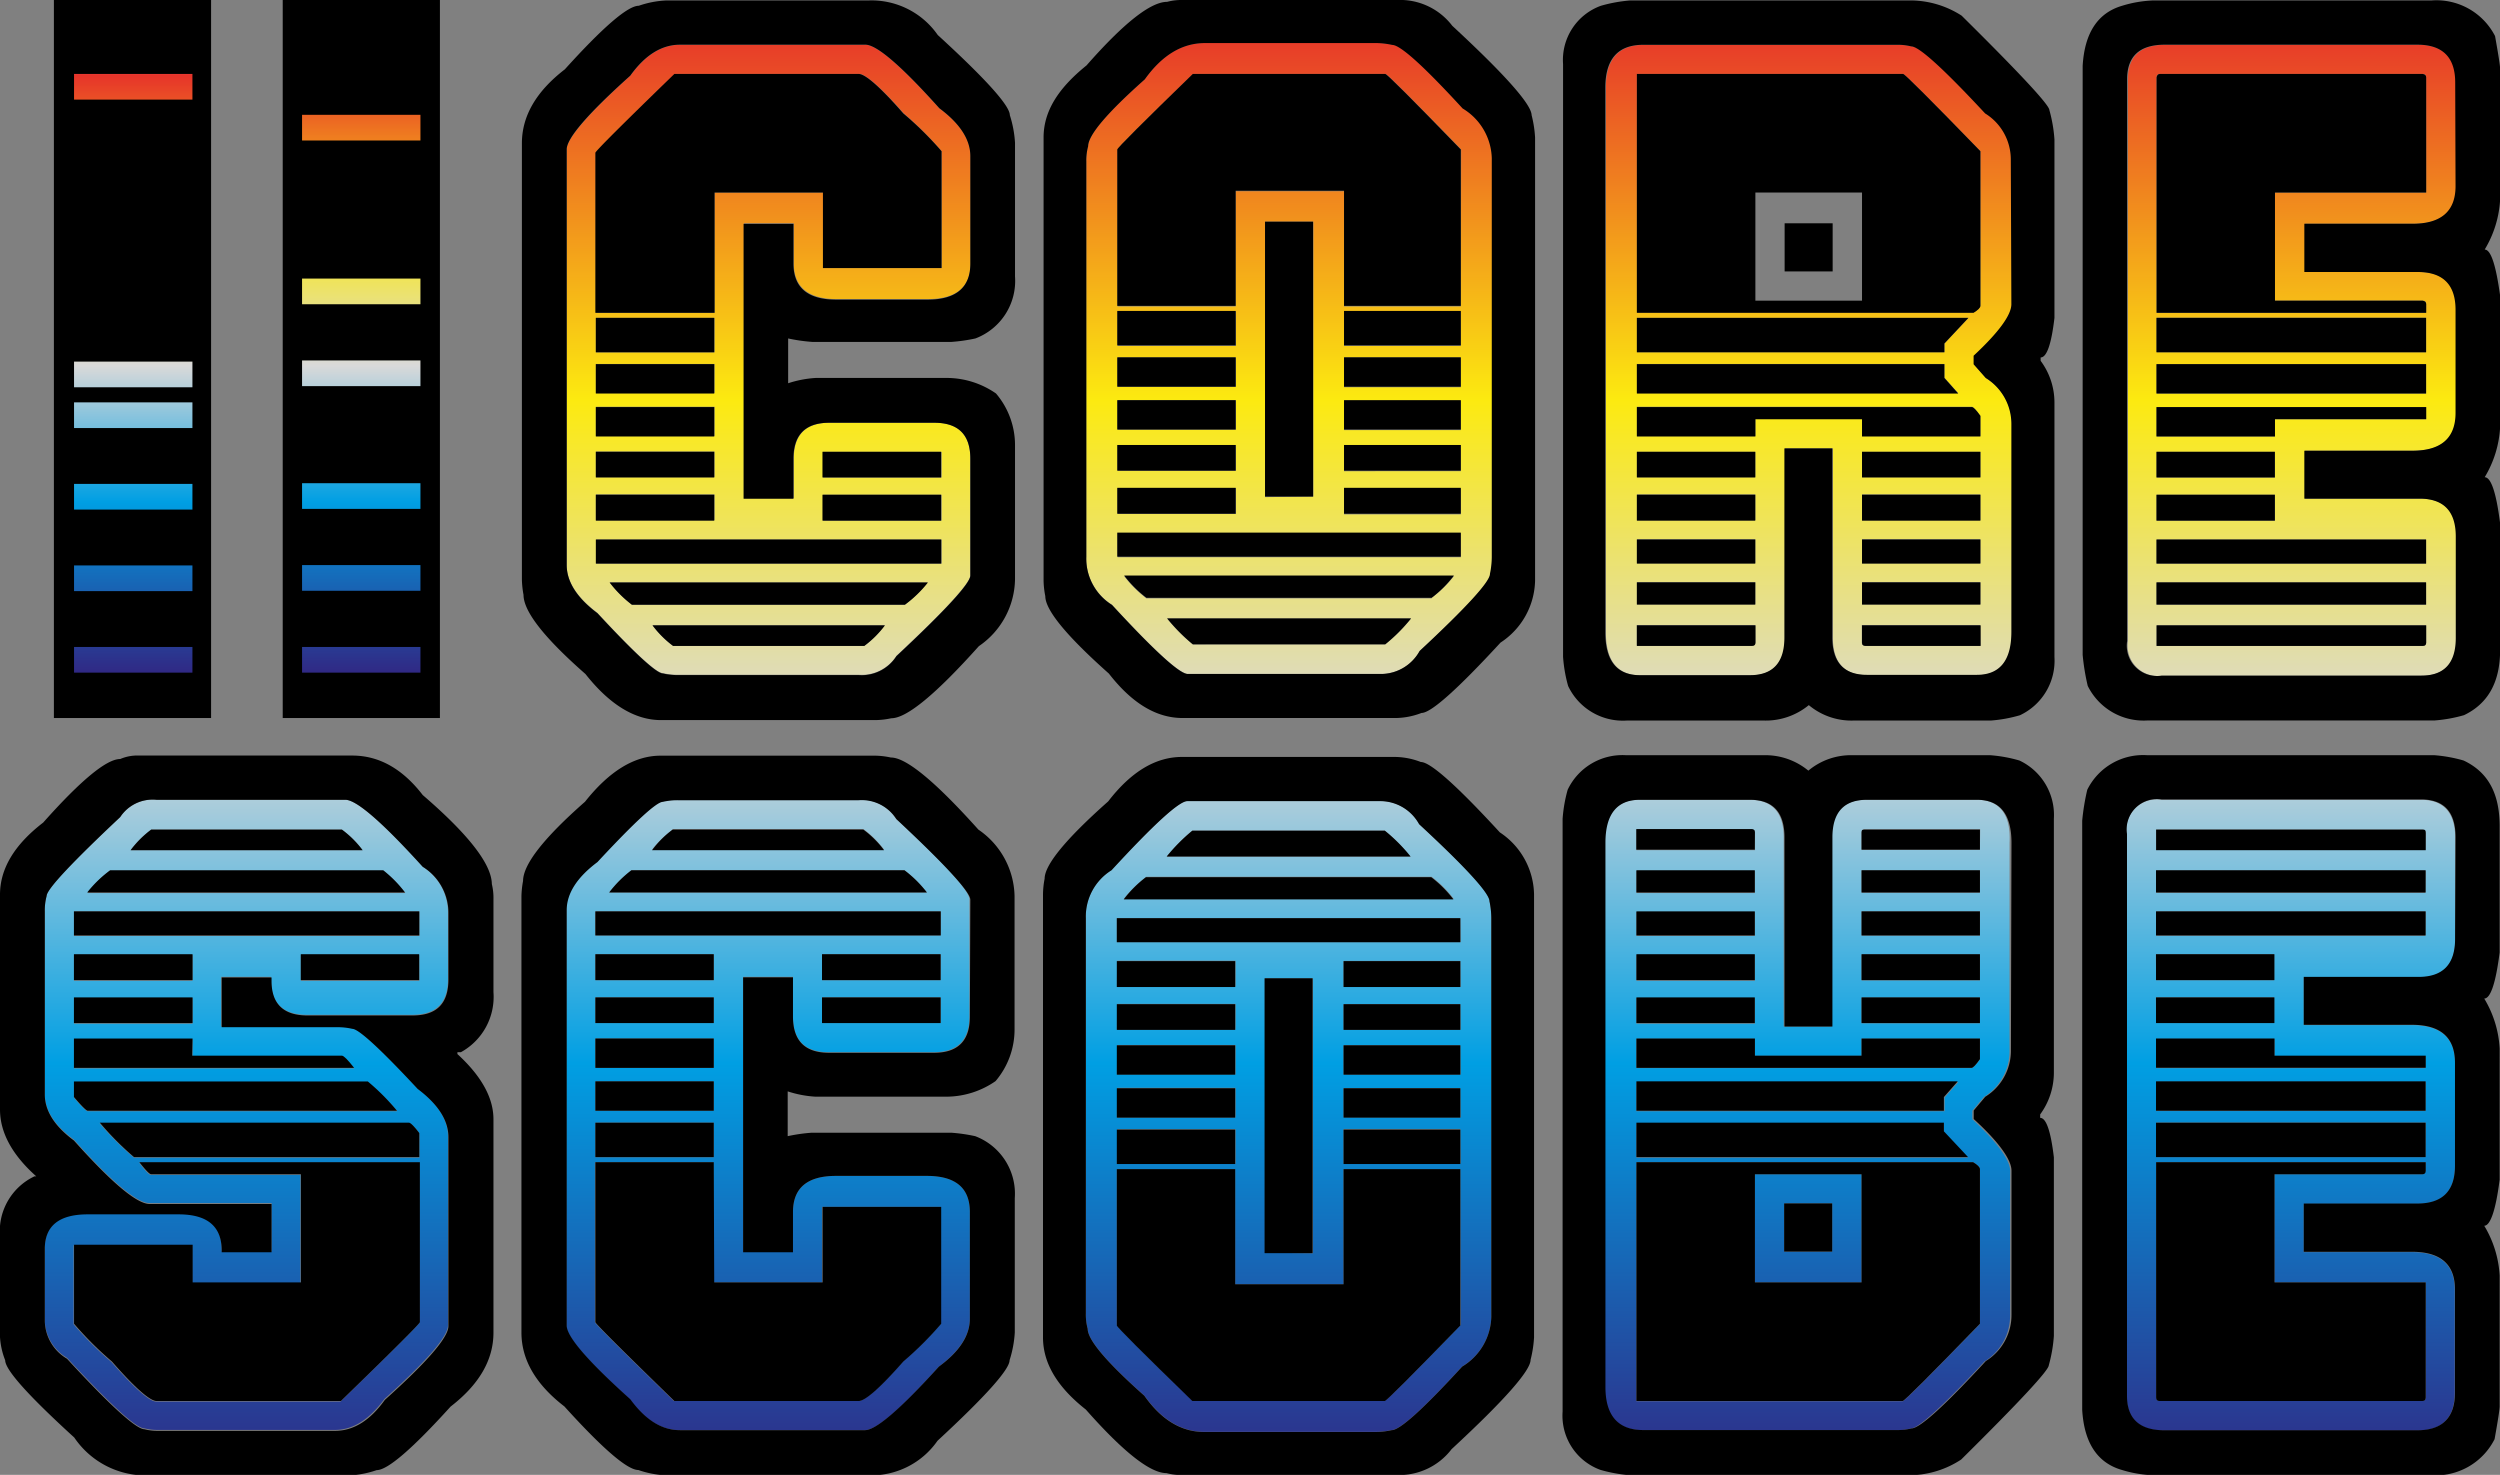 <svg id="Lager_1" data-name="Lager 1" xmlns="http://www.w3.org/2000/svg" xmlns:xlink="http://www.w3.org/1999/xlink" viewBox="0 0 217.09 128.07"><rect x="0" y="0" width="217.09" height="128.07" fill="#808080" stroke="none"/><defs><style>.cls-1{fill:url(#Namnlös_övertoning_19);}.cls-2{fill:url(#Namnlös_övertoning_19-3);}.cls-3{fill:url(#Namnlös_övertoning_19-5);}.cls-4{fill:url(#Namnlös_övertoning_19-6);}.cls-5{fill:url(#Namnlös_övertoning_19-7);}.cls-6{fill:url(#Namnlös_övertoning_19-8);}.cls-7{fill:url(#Namnlös_övertoning_19-9);}.cls-8{fill:url(#Namnlös_övertoning_19-10);}.cls-9{fill:url(#Namnlös_övertoning_19-11);}.cls-10{fill:url(#Namnlös_övertoning_19-12);}.cls-11{fill:url(#Namnlös_övertoning_19-24);}</style><linearGradient id="Namnlös_övertoning_19" x1="468.97" y1="362.9" x2="468.97" y2="232.06" gradientUnits="userSpaceOnUse"><stop offset="0" stop-color="#312783"/><stop offset="0.28" stop-color="#009fe3"/><stop offset="0.5" stop-color="#d9d9d9"/><stop offset="0.72" stop-color="#fcea10"/><stop offset="0.97" stop-color="#e6332a"/><stop offset="1" stop-color="#fff"/></linearGradient><linearGradient id="Namnlös_övertoning_19-3" x1="469.01" y1="362.9" x2="469.01" y2="232.06" xlink:href="#Namnlös_övertoning_19"/><linearGradient id="Namnlös_övertoning_19-5" x1="423.89" y1="362.9" x2="423.89" y2="232.06" xlink:href="#Namnlös_övertoning_19"/><linearGradient id="Namnlös_övertoning_19-6" x1="510.89" y1="362.9" x2="510.89" y2="232.06" xlink:href="#Namnlös_övertoning_19"/><linearGradient id="Namnlös_övertoning_19-7" x1="378.64" y1="362.9" x2="378.64" y2="232.06" xlink:href="#Namnlös_övertoning_19"/><linearGradient id="Namnlös_övertoning_19-8" x1="423.85" y1="362.9" x2="423.85" y2="232.06" xlink:href="#Namnlös_övertoning_19"/><linearGradient id="Namnlös_övertoning_19-9" x1="378.68" y1="362.9" x2="378.68" y2="232.06" xlink:href="#Namnlös_övertoning_19"/><linearGradient id="Namnlös_övertoning_19-10" x1="333.36" y1="362.9" x2="333.36" y2="232.06" xlink:href="#Namnlös_övertoning_19"/><linearGradient id="Namnlös_övertoning_19-11" x1="510.93" y1="362.9" x2="510.93" y2="232.06" xlink:href="#Namnlös_övertoning_19"/><linearGradient id="Namnlös_övertoning_19-12" x1="31.37" y1="58.62" x2="31.37" y2="4.9" xlink:href="#Namnlös_övertoning_19"/><linearGradient id="Namnlös_övertoning_19-24" x1="11.58" y1="58.62" x2="11.58" y2="4.9" xlink:href="#Namnlös_övertoning_19"/></defs><title>core score</title><rect x="24.55" width="13.65" height="62.35"/><rect x="4.68" width="13.65" height="62.35"/><path class="cls-1" d="M483.59,303.41H474q-3,0-3,3.27V323.1h-4.16V306.68q0-3.27-3-3.27h-9.55c-2,0-3,1.25-3,3.73v47.29q0,3.72,3.29,3.72h22.08a4.81,4.81,0,0,0,1.2-.14q1,0,6.41-5.82a4.69,4.69,0,0,0,2.23-4V335.63c0-.94-1.09-2.44-3.28-4.48v-.74l1-1.19a4.69,4.69,0,0,0,2.23-4V307.14C486.57,304.66,485.58,303.41,483.59,303.41ZM454.05,306h10c.2,0,.3.09.3.29v1.5H454.05Zm0,3.58h10.29v1.93H454.05Zm0,3.57h10.29v2.09H454.05Zm0,3.73h10.29v2.25H454.05Zm0,3.74h10.29v2.23H454.05Zm0,7.3H482l-1.19,1.35v1.19H454.05Zm0,3.58h26.71v.76l2.09,2.23h-28.8Zm29.83,4v13.43q-6.5,6.7-6.71,6.71H454.05V334.88h29.24C483.69,335.12,483.88,335.32,483.88,335.48Zm0-9.55c-.36.51-.6.76-.73.76h-29.1v-2.55h10.29v1.49h9.26v-1.49h10.28Zm0-3.13H473.6v-2.23h10.28Zm0-3.72H473.6v-2.25h10.28Zm0-3.89H473.6V313.1h10.28Zm0-3.73H473.6v-1.93h10.28Zm0-3.72H473.6v-1.5c0-.2.1-.29.3-.29h10Z" transform="translate(-311.95 -233.96)"/><path class="cls-1" d="M464.34,345.32h9.26v-9.39h-9.26Zm2.55-6.86h4.16v4.19h-4.16Z" transform="translate(-311.95 -233.96)"/><path class="cls-2" d="M484.38,243.81Q479,238,478,238a4.81,4.81,0,0,0-1.2-.14H454.69q-3.29,0-3.29,3.72v47.29c0,2.48,1,3.73,3,3.73h9.55q3,0,3-3.27V272.9h4.16v16.42q0,3.27,3,3.27h9.55c2,0,3-1.25,3-3.73V270.81a4.69,4.69,0,0,0-2.23-4l-1.05-1.19v-.74c2.19-2,3.28-3.54,3.28-4.48V247.83A4.69,4.69,0,0,0,484.38,243.81Zm-30.29,17.75h28.8l-2.09,2.23v.76H454.09Zm0,4H480.8v1.19l1.19,1.35h-27.9Zm10.29,24.17c0,.2-.1.29-.3.29h-10v-1.79h10.29Zm0-3.29H454.09v-1.93h10.29Zm0-3.57H454.09v-2.09h10.29Zm0-3.73H454.09v-2.25h10.29Zm0-3.74H454.09V273.2h10.29Zm19.54,14.62h-10c-.2,0-.3-.09-.3-.29v-1.5h10.28Zm0-3.58H473.64v-1.93h10.28Zm0-3.57H473.64v-2.09h10.28Zm0-3.73H473.64v-2.25h10.28Zm0-3.74H473.64V273.2h10.28Zm0-5.36v1.79H473.64v-1.49h-9.26v1.49H454.09v-2.55h29.1C483.31,269.31,483.56,269.56,483.92,270.07Zm0-9.55c0,.16-.2.36-.59.6H454.09V240.38h23.12q.21,0,6.71,6.71Z" transform="translate(-311.95 -233.96)"/><path class="cls-2" d="M464.38,260.07h9.26v-9.39h-9.26Zm2.55-6.72h4.16v4.19h-4.16Z" transform="translate(-311.95 -233.96)"/><path class="cls-3" d="M439,243.37c-3.38-3.68-5.41-5.52-6.12-5.52a6.94,6.94,0,0,0-1.35-.16H416.58q-3,0-5.22,3.15-4.92,4.36-4.92,5.81a4.73,4.73,0,0,0-.16,1.34V282.3a4.73,4.73,0,0,0,2.23,4.17q5.52,6,6.58,6H432a3.86,3.86,0,0,0,3.27-2q6.11-5.65,6.11-6.69a7.37,7.37,0,0,0,.16-1.5V247.69A5.19,5.19,0,0,0,439,243.37ZM409,261h10.28v3H409Zm0,4h10.28v2.55H409Zm0,3.72h10.28v2.55H409Zm0,3.89h10.28v2.23H409Zm0,3.73h10.28v2.25H409Zm23.27,13.58H415.53a15.73,15.73,0,0,1-2.23-2.25h21.18A14.75,14.75,0,0,1,432.24,289.91Zm4-4H411.5a10.09,10.09,0,0,1-1.93-1.93H438.2A10.09,10.09,0,0,1,436.27,285.87Zm2.53-3.57H409v-2.09H438.8Zm-17-5.22V253.21H426v23.87Zm17,1.5H428.66v-2.25H438.8Zm0-3.75H428.66V272.6H438.8Zm0-3.57H428.66v-2.55H438.8Zm0-3.72H428.66V265H438.8Zm0-3.59H428.66v-3H438.8Zm0-3.43H428.66v-10h-9.41v10H409V246.94q0-.19,6.56-6.56h16.71q.19,0,6.56,6.56Z" transform="translate(-311.95 -233.96)"/><path class="cls-4" d="M522.15,303.41H499.62a2.63,2.63,0,0,0-3,3v48.78c0,2,1.09,3,3.27,3h21.93q3.28,0,3.29-3.28v-8.95q0-3.27-3.74-3.27H512v-4.19h9.84q3.28,0,3.29-3.28v-8.95q0-3.28-3.74-3.29H512v-4.16h10q3.15,0,3.15-3.29v-8.81Q525.14,303.41,522.15,303.41Zm-23,13.42h10.28v2.25H499.18Zm0,3.74h10.28v2.23H499.18Zm23.41,15.06q0,.25-.3.3H509.46v9.39h13.13v10q0,.26-.3.3H499.48q-.25,0-.3-.3V334.88h23.41Zm0-1.19H499.18v-3h23.41Zm0-4H499.18v-2.54h23.41Zm0-4.78v1.06H499.18v-2.55h10.28v1.49Zm0-10.44H499.18V313.1h23.41Zm0-3.73H499.18v-1.93h23.41Zm0-3.72H499.18V306h23.11c.2,0,.3.09.3.29Z" transform="translate(-311.95 -233.96)"/><path class="cls-5" d="M389.75,305.05a3.57,3.57,0,0,0-3.28-1.64H370.8a5.59,5.59,0,0,0-1.33.14q-.83,0-5.68,5.23c-1.78,1.33-2.67,2.73-2.67,4.18v36.1q0,1.45,5.52,6.4c1.29,1.8,2.73,2.69,4.32,2.69h16.1q1.47,0,6.42-5.52,2.68-2,2.69-4.16V339.2c0-2.08-1.24-3.13-3.73-3.13h-7.91c-2.48,0-3.72,1.05-3.72,3.13v3.45h-4.33V318.78h4.33v3.42q0,3.14,3.13,3.13H393q3.13,0,3.13-3.13V312.06Q396.17,311,389.75,305.05Zm-19.39.9h16.56a8.67,8.67,0,0,1,1.8,1.79H368.57A8.72,8.72,0,0,1,370.36,306Zm-3.58,3.58h23.71a10.27,10.27,0,0,1,1.95,1.93H364.85A10.14,10.14,0,0,1,366.78,309.53Zm-3.13,7.3h10.28v2.25H363.65Zm0,3.74h10.28v2.23H363.65Zm0,3.57h10.28v2.55H363.65Zm0,3.73h10.28v2.54H363.65Zm0,3.58h10.28v3H363.65Zm19.69,13.87v-6.56h10.3v10.15a29.81,29.81,0,0,1-3.29,3.28c-2,2.29-3.31,3.43-3.88,3.43h-16q-6.86-6.66-6.86-6.85V334.88h10.28v10.44Zm10.3-22.52h-10.3v-2.23h10.3Zm0-3.72h-10.3v-2.25h10.3Zm0-3.89h-30V313.1h30Z" transform="translate(-311.95 -233.96)"/><path class="cls-6" d="M435.18,305.51a3.86,3.86,0,0,0-3.27-2H415.05q-1.05,0-6.58,6a4.73,4.73,0,0,0-2.23,4.17V348a4.73,4.73,0,0,0,.16,1.34q0,1.44,4.92,5.81,2.25,3.15,5.22,3.15h14.91a6.94,6.94,0,0,0,1.35-.16c.71,0,2.74-1.84,6.12-5.52a5.19,5.19,0,0,0,2.53-4.32V313.7a7.37,7.37,0,0,0-.16-1.5Q441.29,311.16,435.18,305.51Zm-19.69.58H432.2a14.75,14.75,0,0,1,2.24,2.25H413.26A15.73,15.73,0,0,1,415.49,306.09Zm-4,4h24.77a10.09,10.09,0,0,1,1.93,1.93H409.53A10.09,10.09,0,0,1,411.46,310.13Zm-2.53,7.29h10.28v2.25H408.93Zm0,3.75h10.28v2.23H408.93Zm0,3.57h10.28v2.55H408.93Zm0,3.72h10.28V331H408.93Zm0,3.59h10.28v3H408.93Zm29.83,17q-6.36,6.57-6.56,6.56H415.49q-6.56-6.36-6.56-6.56V335.48h10.28v10h9.41v-10h10.14Zm-17-6.27V318.92h4.17v23.87Zm17-7.75H428.62v-3h10.14Zm0-4H428.62v-2.55h10.14Zm0-3.72H428.62v-2.55h10.14Zm0-3.89H428.62v-2.23h10.14Zm0-3.73H428.62v-2.25h10.14Zm0-3.88H408.93V313.7h29.83Z" transform="translate(-311.95 -233.96)"/><path class="cls-7" d="M393.52,243.37q-4.95-5.52-6.42-5.52H371c-1.59,0-3,.89-4.32,2.69q-5.52,5-5.52,6.4V283c0,1.45.89,2.85,2.67,4.18,3.23,3.49,5.13,5.23,5.68,5.23a5.59,5.59,0,0,0,1.33.14h15.67a3.57,3.57,0,0,0,3.28-1.64q6.42-6,6.42-7V273.8q0-3.14-3.13-3.13H384q-3.12,0-3.12,3.13v3.42h-4.33V253.35h4.33v3.45c0,2.08,1.24,3.13,3.72,3.13h7.91c2.49,0,3.73-1.05,3.73-3.13v-9.27Q396.21,245.34,393.52,243.37Zm-29.83,18.19H374v3H363.69Zm0,4H374v2.54H363.69Zm0,3.72H374v2.55H363.69Zm0,3.89H374v2.23H363.69Zm0,3.72H374v2.25H363.69ZM387,290.05H370.4a8.72,8.72,0,0,1-1.79-1.79h20.15A8.67,8.67,0,0,1,387,290.05Zm3.57-3.58H366.82a10.14,10.14,0,0,1-1.93-1.93h27.59A10.27,10.27,0,0,1,390.53,286.47Zm-7.15-13.27h10.3v2.23h-10.3Zm0,3.72h10.3v2.25h-10.3Zm10.3,3.89v2.09h-30v-2.09Zm0-23.57h-10.3v-6.56H374v10.44H363.69V247.23q0-.18,6.86-6.85h16c.57,0,1.87,1.14,3.88,3.43a29.81,29.81,0,0,1,3.29,3.28Z" transform="translate(-311.95 -233.96)"/><path class="cls-8" d="M348.66,309.23q-5.28-5.82-6.72-5.82h-16.4a3.37,3.37,0,0,0-3.15,1.5q-6.39,6-6.39,6.85a4.82,4.82,0,0,0-.16,1.34v15.82q0,2.16,2.53,4,4.92,5.51,6.57,5.51h10.59v4.19H331.2v-.16q0-3.14-3.73-3.13h-7.91q-3.72,0-3.72,3v6.26a3.89,3.89,0,0,0,1.93,3.28c3.79,4.08,6,6.12,6.72,6.12a4.67,4.67,0,0,0,1.19.14H341c1.6,0,3-.89,4.33-2.69q5.52-4.95,5.52-6.4V332.65c0-1.46-.89-2.85-2.67-4.19q-4.86-5.22-5.68-5.22a5.62,5.62,0,0,0-1.34-.14h-10v-4.32h4.33v.3q0,3,3.12,3h9.11c2.09,0,3.13-1,3.13-3.14v-5.66A4.69,4.69,0,0,0,348.66,309.23ZM325.08,306h16.56a8.6,8.6,0,0,1,1.8,1.79H323.29A8.76,8.76,0,0,1,325.08,306Zm-3.56,3.58h23.71a10.49,10.49,0,0,1,1.93,1.93h-27.6A10.17,10.17,0,0,1,321.52,309.53Zm-3.15,7.3h10.3v2.25h-10.3Zm0,3.74h10.3v2.23h-10.3Zm30,28.2q0,.18-6.86,6.85h-16c-.57,0-1.87-1.14-3.88-3.43a29.81,29.81,0,0,1-3.29-3.28v-6.86h10.3v3.27h9.4v-9.39h-13c-.14,0-.48-.35-1-1.05h24.31Zm0-16.42v2.09H323.59a25.47,25.47,0,0,1-3-3h26.84Q347.67,331.45,348.36,332.35Zm-1.94-1.94H319.56c-.11,0-.51-.39-1.19-1.19v-1.35h25.52A19.5,19.5,0,0,1,346.42,330.41Zm-4.78-4.78c.15,0,.51.35,1.06,1.06H318.37v-2.55h10.3v1.49Zm6.72-6.55H338.07v-2.25h10.29Zm0-3.89h-30V313.1h30Z" transform="translate(-311.95 -233.96)"/><path class="cls-9" d="M521.89,237.85H500c-2.18,0-3.27,1-3.27,3v48.78a2.63,2.63,0,0,0,3,3h22.53q3,0,3-3.27v-8.81q0-3.28-3.15-3.29h-10v-4.16h9.39q3.73,0,3.74-3.29v-8.95q0-3.29-3.29-3.28h-9.84v-4.19h9.39q3.73,0,3.74-3.27v-9Q525.18,237.85,521.89,237.85ZM499.22,273.2H509.5v2.23H499.22Zm0,3.72H509.5v2.25H499.22Zm23.41,12.84c0,.2-.1.29-.3.29H499.22v-1.79h23.41Zm0-3.29H499.22v-1.93h23.41Zm0-5.66v2.09H499.22v-2.09Zm0-10.44H509.5v1.49H499.22v-2.55h23.41Zm0-2.24H499.22v-2.54h23.41Zm0-3.58H499.22v-3h23.41Zm0-13.87H509.5v9.39h12.83q.3,0,.3.3v.75H499.22V240.68q0-.3.3-.3h22.81q.3,0,.3.3Z" transform="translate(-311.95 -233.96)"/><rect x="51.74" y="35.35" width="10.28" height="2.55"/><rect x="51.74" y="46.85" width="29.99" height="2.09"/><rect x="71.42" y="42.96" width="10.3" height="2.25"/><path d="M393.38,237a7,7,0,0,0-6-3H369.81a8.37,8.37,0,0,0-2.39.46q-1.43,0-6.42,5.52c-2.48,1.91-3.73,4.05-3.73,6.42v37.88a8.13,8.13,0,0,0,.14,1.33q0,2.16,5.38,6.88,3.16,4,6.56,4H388a6.94,6.94,0,0,0,1.35-.16q2,0,7.6-6.26a7.16,7.16,0,0,0,3.14-5.81V272.6a6.91,6.91,0,0,0-1.65-4.47,7.52,7.52,0,0,0-4.16-1.35h-11.5a9.48,9.48,0,0,0-2.39.46v-3.89a14.86,14.86,0,0,0,2.09.3h12.09a14.6,14.6,0,0,0,2.08-.3,5.34,5.34,0,0,0,3.44-5.38V246.36a9.72,9.72,0,0,0-.45-2.4Q399.64,242.73,393.38,237Zm2.83,19.85c0,2.08-1.24,3.13-3.73,3.13h-7.91c-2.48,0-3.72-1.05-3.72-3.13v-3.45h-4.33v23.87h4.33V273.8q0-3.14,3.12-3.13h9.11q3.14,0,3.13,3.13v10.14q0,1-6.42,7a3.57,3.57,0,0,1-3.28,1.64H370.84a5.59,5.59,0,0,1-1.33-.14c-.55,0-2.45-1.74-5.68-5.23-1.78-1.33-2.67-2.73-2.67-4.18v-36.1q0-1.45,5.52-6.4c1.29-1.8,2.73-2.69,4.32-2.69h16.1q1.47,0,6.42,5.52,2.69,2,2.69,4.16Z" transform="translate(-311.95 -233.96)"/><rect x="51.74" y="31.62" width="10.28" height="2.55"/><rect x="51.74" y="27.6" width="10.28" height="2.99"/><path d="M390.39,243.81c-2-2.29-3.31-3.43-3.88-3.43h-16q-6.87,6.66-6.86,6.85v13.89H374V250.68h9.41v6.56h10.3V247.09A29.81,29.81,0,0,0,390.39,243.81Z" transform="translate(-311.95 -233.96)"/><rect x="51.74" y="42.96" width="10.28" height="2.25"/><path d="M370.4,290.05H387a8.67,8.67,0,0,0,1.8-1.79H368.61A8.72,8.72,0,0,0,370.4,290.05Z" transform="translate(-311.95 -233.96)"/><path d="M366.82,286.47h23.71a10.27,10.27,0,0,0,2-1.93H364.89A10.14,10.14,0,0,0,366.82,286.47Z" transform="translate(-311.95 -233.96)"/><rect x="51.74" y="39.23" width="10.28" height="2.23"/><rect x="71.42" y="39.23" width="10.3" height="2.23"/><rect x="116.71" y="38.64" width="10.14" height="2.23"/><rect x="116.71" y="34.75" width="10.14" height="2.55"/><rect x="116.71" y="31.03" width="10.14" height="2.55"/><rect x="116.71" y="27" width="10.14" height="2.99"/><rect x="109.85" y="19.25" width="4.17" height="23.87"/><path d="M432.24,240.38H415.53q-6.55,6.36-6.56,6.56v13.58h10.28v-10h9.41v10H438.8V246.94Q432.44,240.37,432.24,240.38Z" transform="translate(-311.95 -233.96)"/><path d="M438.06,236.2a5.7,5.7,0,0,0-4.78-2.24H414.49a4.68,4.68,0,0,0-1.19.16q-2.15,0-7,5.52c-2.48,2-3.73,4-3.73,6.26v38.49a7.57,7.57,0,0,0,.15,1.34q0,1.81,5.52,6.72c2,2.57,4.11,3.86,6.41,3.86h18.51a6.43,6.43,0,0,0,2.23-.44q1.23,0,6.86-6.11a6.59,6.59,0,0,0,3-5.37V245.9a10.19,10.19,0,0,0-.3-1.94Q444.92,242.55,438.06,236.2Zm3.43,46.1a7.37,7.37,0,0,1-.16,1.5q0,1-6.11,6.69a3.86,3.86,0,0,1-3.27,2H415.09q-1.05,0-6.58-6a4.73,4.73,0,0,1-2.23-4.17V248a4.73,4.73,0,0,1,.16-1.34q0-1.44,4.92-5.81,2.25-3.15,5.22-3.15h14.91a6.94,6.94,0,0,1,1.35.16c.71,0,2.74,1.84,6.12,5.52a5.19,5.19,0,0,1,2.53,4.32Z" transform="translate(-311.95 -233.96)"/><rect x="97.02" y="34.75" width="10.28" height="2.55"/><rect x="97.02" y="31.03" width="10.28" height="2.55"/><rect x="97.02" y="38.64" width="10.28" height="2.23"/><rect x="97.02" y="27" width="10.28" height="2.99"/><path d="M415.53,289.91h16.71a14.75,14.75,0,0,0,2.24-2.25H413.3A15.73,15.73,0,0,0,415.53,289.91Z" transform="translate(-311.95 -233.96)"/><rect x="97.02" y="42.36" width="10.28" height="2.25"/><path d="M411.5,285.87h24.77a10.09,10.09,0,0,0,1.93-1.93H409.57A10.09,10.09,0,0,0,411.5,285.87Z" transform="translate(-311.95 -233.96)"/><rect x="97.02" y="46.25" width="29.83" height="2.09"/><rect x="116.71" y="42.36" width="10.14" height="2.25"/><path d="M473.64,289.76c0,.2.1.29.3.29h10v-1.79H473.64Z" transform="translate(-311.95 -233.96)"/><rect x="161.69" y="46.85" width="10.28" height="2.09"/><rect x="161.69" y="50.57" width="10.28" height="1.93"/><rect x="142.14" y="39.23" width="10.28" height="2.23"/><rect x="142.14" y="50.57" width="10.28" height="1.93"/><rect x="142.14" y="42.96" width="10.28" height="2.25"/><rect x="142.14" y="46.85" width="10.28" height="2.09"/><path d="M454.09,290.05h10c.2,0,.3-.09.3-.29v-1.5H454.09Z" transform="translate(-311.95 -233.96)"/><path d="M477.21,240.38H454.09v20.74h29.24c.39-.24.59-.44.59-.6V247.09Q477.42,240.39,477.21,240.38Zm-3.57,19.69h-9.26v-9.39h9.26Z" transform="translate(-311.95 -233.96)"/><rect x="161.69" y="42.96" width="10.28" height="2.25"/><rect x="154.97" y="19.39" width="4.17" height="4.18"/><path d="M482.29,235.32A8.23,8.23,0,0,0,478,234H453.5a12.87,12.87,0,0,0-2.53.46,5,5,0,0,0-3.29,5.06V291a12.49,12.49,0,0,0,.44,2.53,5.26,5.26,0,0,0,5.08,3h11.93a5.88,5.88,0,0,0,3.89-1.34,5.77,5.77,0,0,0,3.87,1.34h11.93a12.25,12.25,0,0,0,2.53-.46,5.23,5.23,0,0,0,3-5.06V268.87a6.07,6.07,0,0,0-1.2-3.58V265c.53,0,.93-1.14,1.2-3.43v-15.5a12.58,12.58,0,0,0-.44-2.55Q489.9,242.85,482.29,235.32Zm4.32,25.05c0,.94-1.09,2.44-3.28,4.48v.74l1.05,1.19a4.69,4.69,0,0,1,2.23,4v18.05c0,2.48-1,3.73-3,3.73h-9.55q-3,0-3-3.27V272.9h-4.16v16.42q0,3.27-3,3.27h-9.55c-2,0-3-1.25-3-3.73V241.57q0-3.72,3.29-3.72h22.08a4.81,4.81,0,0,1,1.2.14q1,0,6.41,5.82a4.69,4.69,0,0,1,2.23,4Z" transform="translate(-311.95 -233.96)"/><polygon points="168.84 29.83 170.93 27.6 142.14 27.6 142.14 30.59 168.84 30.59 168.84 29.83"/><rect x="161.69" y="39.23" width="10.28" height="2.23"/><path d="M454.09,269.31v2.55h10.29v-1.49h9.26v1.49h10.28v-1.79c-.36-.51-.61-.76-.73-.76Z" transform="translate(-311.95 -233.96)"/><polygon points="168.84 32.82 168.84 31.62 142.14 31.62 142.14 34.17 170.04 34.17 168.84 32.82"/><rect x="187.26" y="42.96" width="10.28" height="2.25"/><path d="M522.33,240.38H499.52q-.25,0-.3.3v20.44h23.41v-.75q0-.25-.3-.3H509.5v-9.39h13.13v-10Q522.63,240.43,522.33,240.38Z" transform="translate(-311.95 -233.96)"/><rect x="187.26" y="46.85" width="23.41" height="2.09"/><polygon points="187.26 37.9 197.55 37.9 197.55 36.4 210.68 36.4 210.68 35.35 187.26 35.35 187.26 37.9"/><rect x="187.26" y="50.57" width="23.41" height="1.93"/><rect x="187.26" y="31.62" width="23.41" height="2.55"/><rect x="187.26" y="27.6" width="23.41" height="2.99"/><path d="M499.22,290.05h23.11c.2,0,.3-.09.3-.29v-1.5H499.22Z" transform="translate(-311.95 -233.96)"/><path d="M523.09,234H498.92a10.34,10.34,0,0,0-2.69.46q-3.18.93-3.43,5.22v51.15a19.6,19.6,0,0,0,.44,2.69,5.41,5.41,0,0,0,5.22,3h24.93a12.59,12.59,0,0,0,2.53-.46c2.08-1,3.13-2.86,3.13-5.66v-11c-.34-2.68-.79-4-1.34-4a9.36,9.36,0,0,0,1.34-4.33V259.63c-.37-2.69-.81-4-1.34-4a9.36,9.36,0,0,0,1.34-4.32V239.94c0-.28-.15-1.23-.44-2.85A5.72,5.72,0,0,0,523.09,234Zm2.09,16.12q0,3.27-3.74,3.27h-9.39v4.19h9.84q3.29,0,3.29,3.28v8.95q0,3.28-3.74,3.29h-9.39v4.16h10q3.15,0,3.15,3.29v8.81q0,3.27-3,3.27H499.66a2.63,2.63,0,0,1-3-3V240.84c0-2,1.09-3,3.27-3h21.93q3.29,0,3.29,3.28Z" transform="translate(-311.95 -233.96)"/><rect x="187.26" y="39.23" width="10.28" height="2.23"/><rect x="26.12" y="82.86" width="10.28" height="2.25"/><path d="M341.64,306H325.08a8.76,8.76,0,0,0-1.79,1.79h20.15A8.6,8.6,0,0,0,341.64,306Z" transform="translate(-311.95 -233.96)"/><rect x="6.42" y="79.14" width="29.99" height="2.09"/><rect x="6.42" y="82.86" width="10.3" height="2.25"/><path d="M345.23,309.53H321.52a10.17,10.17,0,0,0-2,1.93h27.6A10.49,10.49,0,0,0,345.23,309.53Z" transform="translate(-311.95 -233.96)"/><rect x="6.42" y="86.61" width="10.3" height="2.23"/><path d="M323.59,334.44h24.77v-2.09q-.69-.9-.9-.9H320.62A25.47,25.47,0,0,0,323.59,334.44Z" transform="translate(-311.95 -233.96)"/><path d="M325.08,335.93h13v9.39h-9.4v-3.27h-10.3v6.86a29.81,29.81,0,0,0,3.29,3.28c2,2.29,3.31,3.43,3.88,3.43h16q6.86-6.66,6.86-6.85V334.88H324.05C324.6,335.58,324.94,335.93,325.08,335.93Z" transform="translate(-311.95 -233.96)"/><path d="M328.67,324.14h-10.3v2.55H342.7c-.55-.71-.91-1.06-1.06-1.06h-13Z" transform="translate(-311.95 -233.96)"/><path d="M318.37,329.22c.68.8,1.08,1.19,1.19,1.19h26.86a19.5,19.5,0,0,0-2.53-2.54H318.37Z" transform="translate(-311.95 -233.96)"/><path d="M348.66,303q-2.64-3.43-6.12-3.43H324.05a3.76,3.76,0,0,0-1.66.3q-1.78,0-6.69,5.52-3.75,2.88-3.75,6.26v18.65q0,3,3.15,5.81h-.16a5.27,5.27,0,0,0-3,5.08v8.65a6.54,6.54,0,0,0,.46,2.24q0,1.24,6,6.71a7.48,7.48,0,0,0,6.27,3.29h17.6a8.43,8.43,0,0,0,2.39-.46q1.42,0,6.42-5.52,3.72-2.87,3.72-6.42V331.15q0-2.79-3.13-5.66v-.16h.3a5.48,5.48,0,0,0,2.83-5.22v-8.05a5.12,5.12,0,0,0-.14-1.33Q354.63,308.14,348.66,303Zm2.23,16c0,2.1-1,3.14-3.13,3.14h-9.11q-3.12,0-3.12-3v-.3H331.2v4.32h10a5.62,5.62,0,0,1,1.34.14q.82,0,5.68,5.22c1.78,1.34,2.67,2.73,2.67,4.19v16.41q0,1.45-5.52,6.4c-1.29,1.8-2.73,2.69-4.33,2.69H325.68a4.67,4.67,0,0,1-1.19-.14c-.7,0-2.93-2-6.72-6.12a3.89,3.89,0,0,1-1.93-3.28v-6.26q0-3,3.72-3h7.91q3.73,0,3.73,3.13v.16h4.33v-4.19H324.94q-1.65,0-6.57-5.51-2.53-1.87-2.53-4V313.1a4.82,4.82,0,0,1,.16-1.34q0-.84,6.39-6.85a3.37,3.37,0,0,1,3.15-1.5h16.4q1.44,0,6.72,5.82a4.69,4.69,0,0,1,2.23,4Z" transform="translate(-311.95 -233.96)"/><rect x="51.7" y="93.9" width="10.28" height="2.55"/><rect x="51.7" y="90.18" width="10.28" height="2.55"/><rect x="51.7" y="86.61" width="10.28" height="2.23"/><path d="M390.49,309.53H366.78a10.14,10.14,0,0,0-1.93,1.93h27.59A10.27,10.27,0,0,0,390.49,309.53Z" transform="translate(-311.95 -233.96)"/><rect x="71.38" y="82.86" width="10.3" height="2.25"/><rect x="71.38" y="86.61" width="10.3" height="2.23"/><rect x="51.7" y="79.14" width="29.99" height="2.09"/><path d="M396.91,306q-5.62-6.27-7.6-6.26a6.85,6.85,0,0,0-1.35-.16H369.31q-3.39,0-6.56,4-5.37,4.72-5.38,6.88a8.13,8.13,0,0,0-.14,1.33v37.88c0,2.37,1.25,4.51,3.73,6.42q5,5.52,6.42,5.52a8.37,8.37,0,0,0,2.39.46h17.59a7,7,0,0,0,6-3q6.26-5.79,6.26-7a9.72,9.72,0,0,0,.45-2.4V338a5.34,5.34,0,0,0-3.44-5.38,14.6,14.6,0,0,0-2.08-.3H382.44a14.86,14.86,0,0,0-2.09.3v-3.89a9.48,9.48,0,0,0,2.39.46h11.5a7.52,7.52,0,0,0,4.16-1.35,6.91,6.91,0,0,0,1.65-4.47V311.76A7.16,7.16,0,0,0,396.91,306Zm-.74,16.25q0,3.14-3.13,3.13h-9.1q-3.13,0-3.13-3.13v-3.42h-4.33v23.87h4.33V339.2c0-2.08,1.24-3.13,3.72-3.13h7.91c2.49,0,3.73,1.05,3.73,3.13v9.27q0,2.19-2.69,4.16-5,5.52-6.42,5.52H371c-1.59,0-3-.89-4.32-2.69q-5.52-4.95-5.52-6.4V313c0-1.45.89-2.85,2.67-4.18q4.86-5.23,5.68-5.23a5.59,5.59,0,0,1,1.33-.14h15.67a3.57,3.57,0,0,1,3.28,1.64q6.42,6,6.42,7Z" transform="translate(-311.95 -233.96)"/><path d="M386.92,306H370.36a8.72,8.72,0,0,0-1.79,1.79h20.15A8.67,8.67,0,0,0,386.92,306Z" transform="translate(-311.95 -233.96)"/><rect x="51.7" y="97.49" width="10.28" height="2.99"/><path d="M373.93,334.88H363.65v13.89q0,.18,6.86,6.85h16c.57,0,1.87-1.14,3.88-3.43a29.81,29.81,0,0,0,3.29-3.28V338.76h-10.3v6.56h-9.41Z" transform="translate(-311.95 -233.96)"/><rect x="51.7" y="82.86" width="10.28" height="2.25"/><rect x="116.67" y="90.77" width="10.14" height="2.55"/><rect x="116.67" y="98.09" width="10.14" height="2.99"/><rect x="116.67" y="94.5" width="10.14" height="2.55"/><path d="M428.62,345.48h-9.41v-10H408.93v13.58q0,.19,6.56,6.56H432.2q.19,0,6.56-6.56V335.48H428.62Z" transform="translate(-311.95 -233.96)"/><rect x="109.81" y="84.95" width="4.17" height="23.87"/><rect x="116.67" y="87.2" width="10.14" height="2.23"/><rect x="96.98" y="79.73" width="29.83" height="2.09"/><rect x="116.67" y="83.46" width="10.14" height="2.25"/><rect x="96.98" y="94.5" width="10.28" height="2.55"/><path d="M436.23,310.13H411.46a10.09,10.09,0,0,0-1.93,1.93h28.63A10.09,10.09,0,0,0,436.23,310.13Z" transform="translate(-311.95 -233.96)"/><rect x="96.98" y="83.46" width="10.28" height="2.25"/><path d="M432.2,306.09H415.49a15.73,15.73,0,0,0-2.23,2.25h21.18A14.75,14.75,0,0,0,432.2,306.09Z" transform="translate(-311.95 -233.96)"/><rect x="96.98" y="87.2" width="10.28" height="2.23"/><path d="M442.19,306.24q-5.62-6.11-6.86-6.11a6.38,6.38,0,0,0-2.23-.44H414.59c-2.3,0-4.43,1.29-6.41,3.86q-5.52,4.9-5.52,6.72a7.42,7.42,0,0,0-.14,1.34V350.1c0,2.23,1.24,4.31,3.72,6.26q4.88,5.52,7,5.52a4.68,4.68,0,0,0,1.19.16h18.79A5.7,5.7,0,0,0,438,359.8q6.86-6.35,6.86-7.76a10.19,10.19,0,0,0,.3-1.94V311.61A6.59,6.59,0,0,0,442.19,306.24Zm-.74,42.07a5.19,5.19,0,0,1-2.53,4.32c-3.38,3.68-5.41,5.52-6.12,5.52a6.94,6.94,0,0,1-1.35.16H416.54q-3,0-5.22-3.15-4.92-4.37-4.92-5.81a4.73,4.73,0,0,1-.16-1.34V313.7a4.73,4.73,0,0,1,2.23-4.17q5.52-6,6.58-6h16.86a3.86,3.86,0,0,1,3.27,2q6.1,5.65,6.11,6.69a7.37,7.37,0,0,1,.16,1.5Z" transform="translate(-311.95 -233.96)"/><rect x="96.98" y="98.09" width="10.28" height="2.99"/><rect x="96.98" y="90.77" width="10.28" height="2.55"/><rect x="161.65" y="82.86" width="10.28" height="2.25"/><rect x="161.65" y="86.61" width="10.28" height="2.23"/><path d="M473.6,325.63h-9.26v-1.49H454.05v2.55h29.1c.13,0,.37-.25.73-.76v-1.79H473.6Z" transform="translate(-311.95 -233.96)"/><path d="M454.05,334.88v20.74h23.12q.21,0,6.71-6.71V335.48c0-.16-.19-.36-.59-.6Zm19.55,10.44h-9.26v-9.39h9.26Z" transform="translate(-311.95 -233.96)"/><path d="M464.34,306.24c0-.2-.1-.29-.3-.29h-10v1.79h10.29Z" transform="translate(-311.95 -233.96)"/><path d="M487.31,300a12.25,12.25,0,0,0-2.53-.46H472.85a5.77,5.77,0,0,0-3.87,1.34,5.86,5.86,0,0,0-3.89-1.34H453.16a5.26,5.26,0,0,0-5.08,3,12.49,12.49,0,0,0-.44,2.53v51.47a5,5,0,0,0,3.29,5.06,12.87,12.87,0,0,0,2.53.46h24.47a8.23,8.23,0,0,0,4.32-1.36q7.61-7.53,7.61-8.19a12.58,12.58,0,0,0,.44-2.55v-15.5c-.27-2.29-.67-3.43-1.19-3.43v-.3a6.14,6.14,0,0,0,1.19-3.58V305.05A5.23,5.23,0,0,0,487.31,300Zm-.74,25.2a4.69,4.69,0,0,1-2.23,4l-1,1.19v.74c2.19,2,3.28,3.54,3.28,4.48v12.54a4.69,4.69,0,0,1-2.23,4Q479,358,477.93,358a4.81,4.81,0,0,1-1.2.14H454.65q-3.28,0-3.29-3.72V307.14c0-2.48,1-3.73,3-3.73h9.55q3,0,3,3.27V323.1h4.16V306.68q0-3.27,3-3.27h9.55c2,0,3,1.25,3,3.73Z" transform="translate(-311.95 -233.96)"/><path d="M473.6,306.24v1.5h10.28V306h-10C473.7,306,473.6,306,473.6,306.24Z" transform="translate(-311.95 -233.96)"/><rect x="161.65" y="75.57" width="10.28" height="1.93"/><rect x="161.65" y="79.14" width="10.28" height="2.09"/><rect x="142.1" y="75.57" width="10.28" height="1.93"/><rect x="154.93" y="104.5" width="4.17" height="4.18"/><rect x="142.1" y="82.86" width="10.28" height="2.25"/><rect x="142.1" y="79.14" width="10.28" height="2.09"/><polygon points="168.8 95.26 170 93.9 142.1 93.9 142.1 96.45 168.8 96.45 168.8 95.26"/><rect x="142.1" y="86.61" width="10.28" height="2.23"/><polygon points="168.8 98.24 168.8 97.49 142.1 97.49 142.1 100.48 170.9 100.48 168.8 98.24"/><rect x="187.22" y="79.14" width="23.41" height="2.09"/><path d="M525.88,300a12.59,12.59,0,0,0-2.53-.46H498.42a5.41,5.41,0,0,0-5.22,3,19.6,19.6,0,0,0-.44,2.69v51.15q.25,4.29,3.43,5.22a10.34,10.34,0,0,0,2.69.46h24.17a5.72,5.72,0,0,0,5.52-3.13c.29-1.62.44-2.57.44-2.85V344.72a9.36,9.36,0,0,0-1.34-4.32c.53,0,1-1.34,1.34-4V325a9.36,9.36,0,0,0-1.34-4.33c.55,0,1-1.34,1.34-4v-11C529,302.85,528,301,525.88,300Zm-.74,15.5q0,3.28-3.15,3.29H512v4.16h9.39q3.74,0,3.74,3.29v8.95q0,3.29-3.29,3.28H512v4.19h9.39q3.74,0,3.74,3.27v8.95q0,3.28-3.29,3.28H499.92c-2.18,0-3.27-1-3.27-3V306.38a2.63,2.63,0,0,1,3-3h22.53q3,0,3,3.27Z" transform="translate(-311.95 -233.96)"/><rect x="187.22" y="75.57" width="23.41" height="1.93"/><polygon points="197.51 90.18 187.22 90.18 187.22 92.72 210.64 92.72 210.64 91.67 197.51 91.67 197.51 90.18"/><path d="M522.29,306H499.18v1.79h23.41v-1.5C522.59,306,522.49,306,522.29,306Z" transform="translate(-311.95 -233.96)"/><path d="M499.18,355.32q0,.3.3.3h22.81q.3,0,.3-.3v-10H509.46v-9.39h12.83q.3,0,.3-.3v-.75H499.18Z" transform="translate(-311.95 -233.96)"/><rect x="187.22" y="93.9" width="23.41" height="2.55"/><rect x="187.22" y="86.61" width="10.28" height="2.23"/><rect x="187.22" y="82.86" width="10.28" height="2.25"/><rect x="187.22" y="97.49" width="23.41" height="2.99"/><rect x="26.23" y="56.18" width="10.28" height="2.23"/><rect class="cls-10" x="26.23" y="56.18" width="10.28" height="2.23"/><rect x="26.23" y="52.62" width="10.28" height="2.23"/><rect class="cls-10" x="26.23" y="52.62" width="10.28" height="2.23"/><rect x="26.23" y="49.07" width="10.28" height="2.23"/><rect class="cls-10" x="26.23" y="49.07" width="10.28" height="2.23"/><rect x="26.23" y="45.51" width="10.28" height="2.23"/><rect class="cls-10" x="26.23" y="45.51" width="10.28" height="2.23"/><rect x="26.23" y="41.96" width="10.28" height="2.23"/><rect class="cls-10" x="26.23" y="41.96" width="10.28" height="2.23"/><rect x="26.23" y="38.41" width="10.28" height="2.23"/><rect class="cls-10" x="26.23" y="38.41" width="10.28" height="2.23"/><rect x="26.23" y="31.3" width="10.28" height="2.23"/><rect class="cls-10" x="26.23" y="31.3" width="10.28" height="2.23"/><rect x="26.23" y="34.85" width="10.28" height="2.23"/><rect x="26.23" y="27.74" width="10.28" height="2.23"/><rect class="cls-10" x="26.23" y="27.74" width="10.28" height="2.23"/><rect x="26.23" y="24.19" width="10.28" height="2.23"/><rect class="cls-10" x="26.23" y="24.19" width="10.28" height="2.23"/><rect x="26.23" y="20.63" width="10.28" height="2.23"/><rect class="cls-10" x="26.23" y="20.63" width="10.28" height="2.23"/><rect x="26.23" y="17.08" width="10.28" height="2.23"/><rect x="26.23" y="13.52" width="10.28" height="2.23"/><rect x="26.23" y="9.97" width="10.28" height="2.23"/><rect class="cls-10" x="26.23" y="9.97" width="10.28" height="2.23"/><rect x="26.23" y="6.42" width="10.28" height="2.23"/><rect class="cls-10" x="26.23" y="6.42" width="10.28" height="2.23"/><rect x="6.43" y="56.18" width="10.28" height="2.23"/><rect class="cls-11" x="6.43" y="56.18" width="10.28" height="2.23"/><rect x="6.43" y="52.64" width="10.28" height="2.23"/><rect class="cls-11" x="6.43" y="52.64" width="10.28" height="2.23"/><rect x="6.43" y="49.1" width="10.28" height="2.23"/><rect class="cls-11" x="6.43" y="49.1" width="10.28" height="2.23"/><rect x="6.43" y="45.56" width="10.28" height="2.23"/><rect class="cls-11" x="6.43" y="45.56" width="10.28" height="2.23"/><rect x="6.43" y="42.02" width="10.28" height="2.23"/><rect class="cls-11" x="6.43" y="42.02" width="10.28" height="2.23"/><rect x="6.43" y="38.48" width="10.28" height="2.23"/><rect class="cls-11" x="6.43" y="38.48" width="10.28" height="2.23"/><rect x="6.43" y="34.94" width="10.28" height="2.23"/><rect class="cls-11" x="6.43" y="34.94" width="10.28" height="2.23"/><rect x="6.43" y="27.86" width="10.28" height="2.23"/><rect class="cls-11" x="6.43" y="27.86" width="10.28" height="2.23"/><rect x="6.43" y="31.4" width="10.28" height="2.23"/><rect class="cls-11" x="6.43" y="31.4" width="10.28" height="2.23"/><rect x="6.43" y="24.32" width="10.28" height="2.23"/><rect x="6.43" y="20.78" width="10.28" height="2.23"/><rect x="6.43" y="17.24" width="10.28" height="2.23"/><rect x="6.43" y="13.7" width="10.28" height="2.23"/><rect class="cls-11" x="6.43" y="13.7" width="10.28" height="2.23"/><rect x="6.43" y="10.16" width="10.28" height="2.23"/><rect x="6.43" y="6.42" width="10.28" height="2.23"/><rect class="cls-11" x="6.43" y="6.42" width="10.28" height="2.23"/></svg>